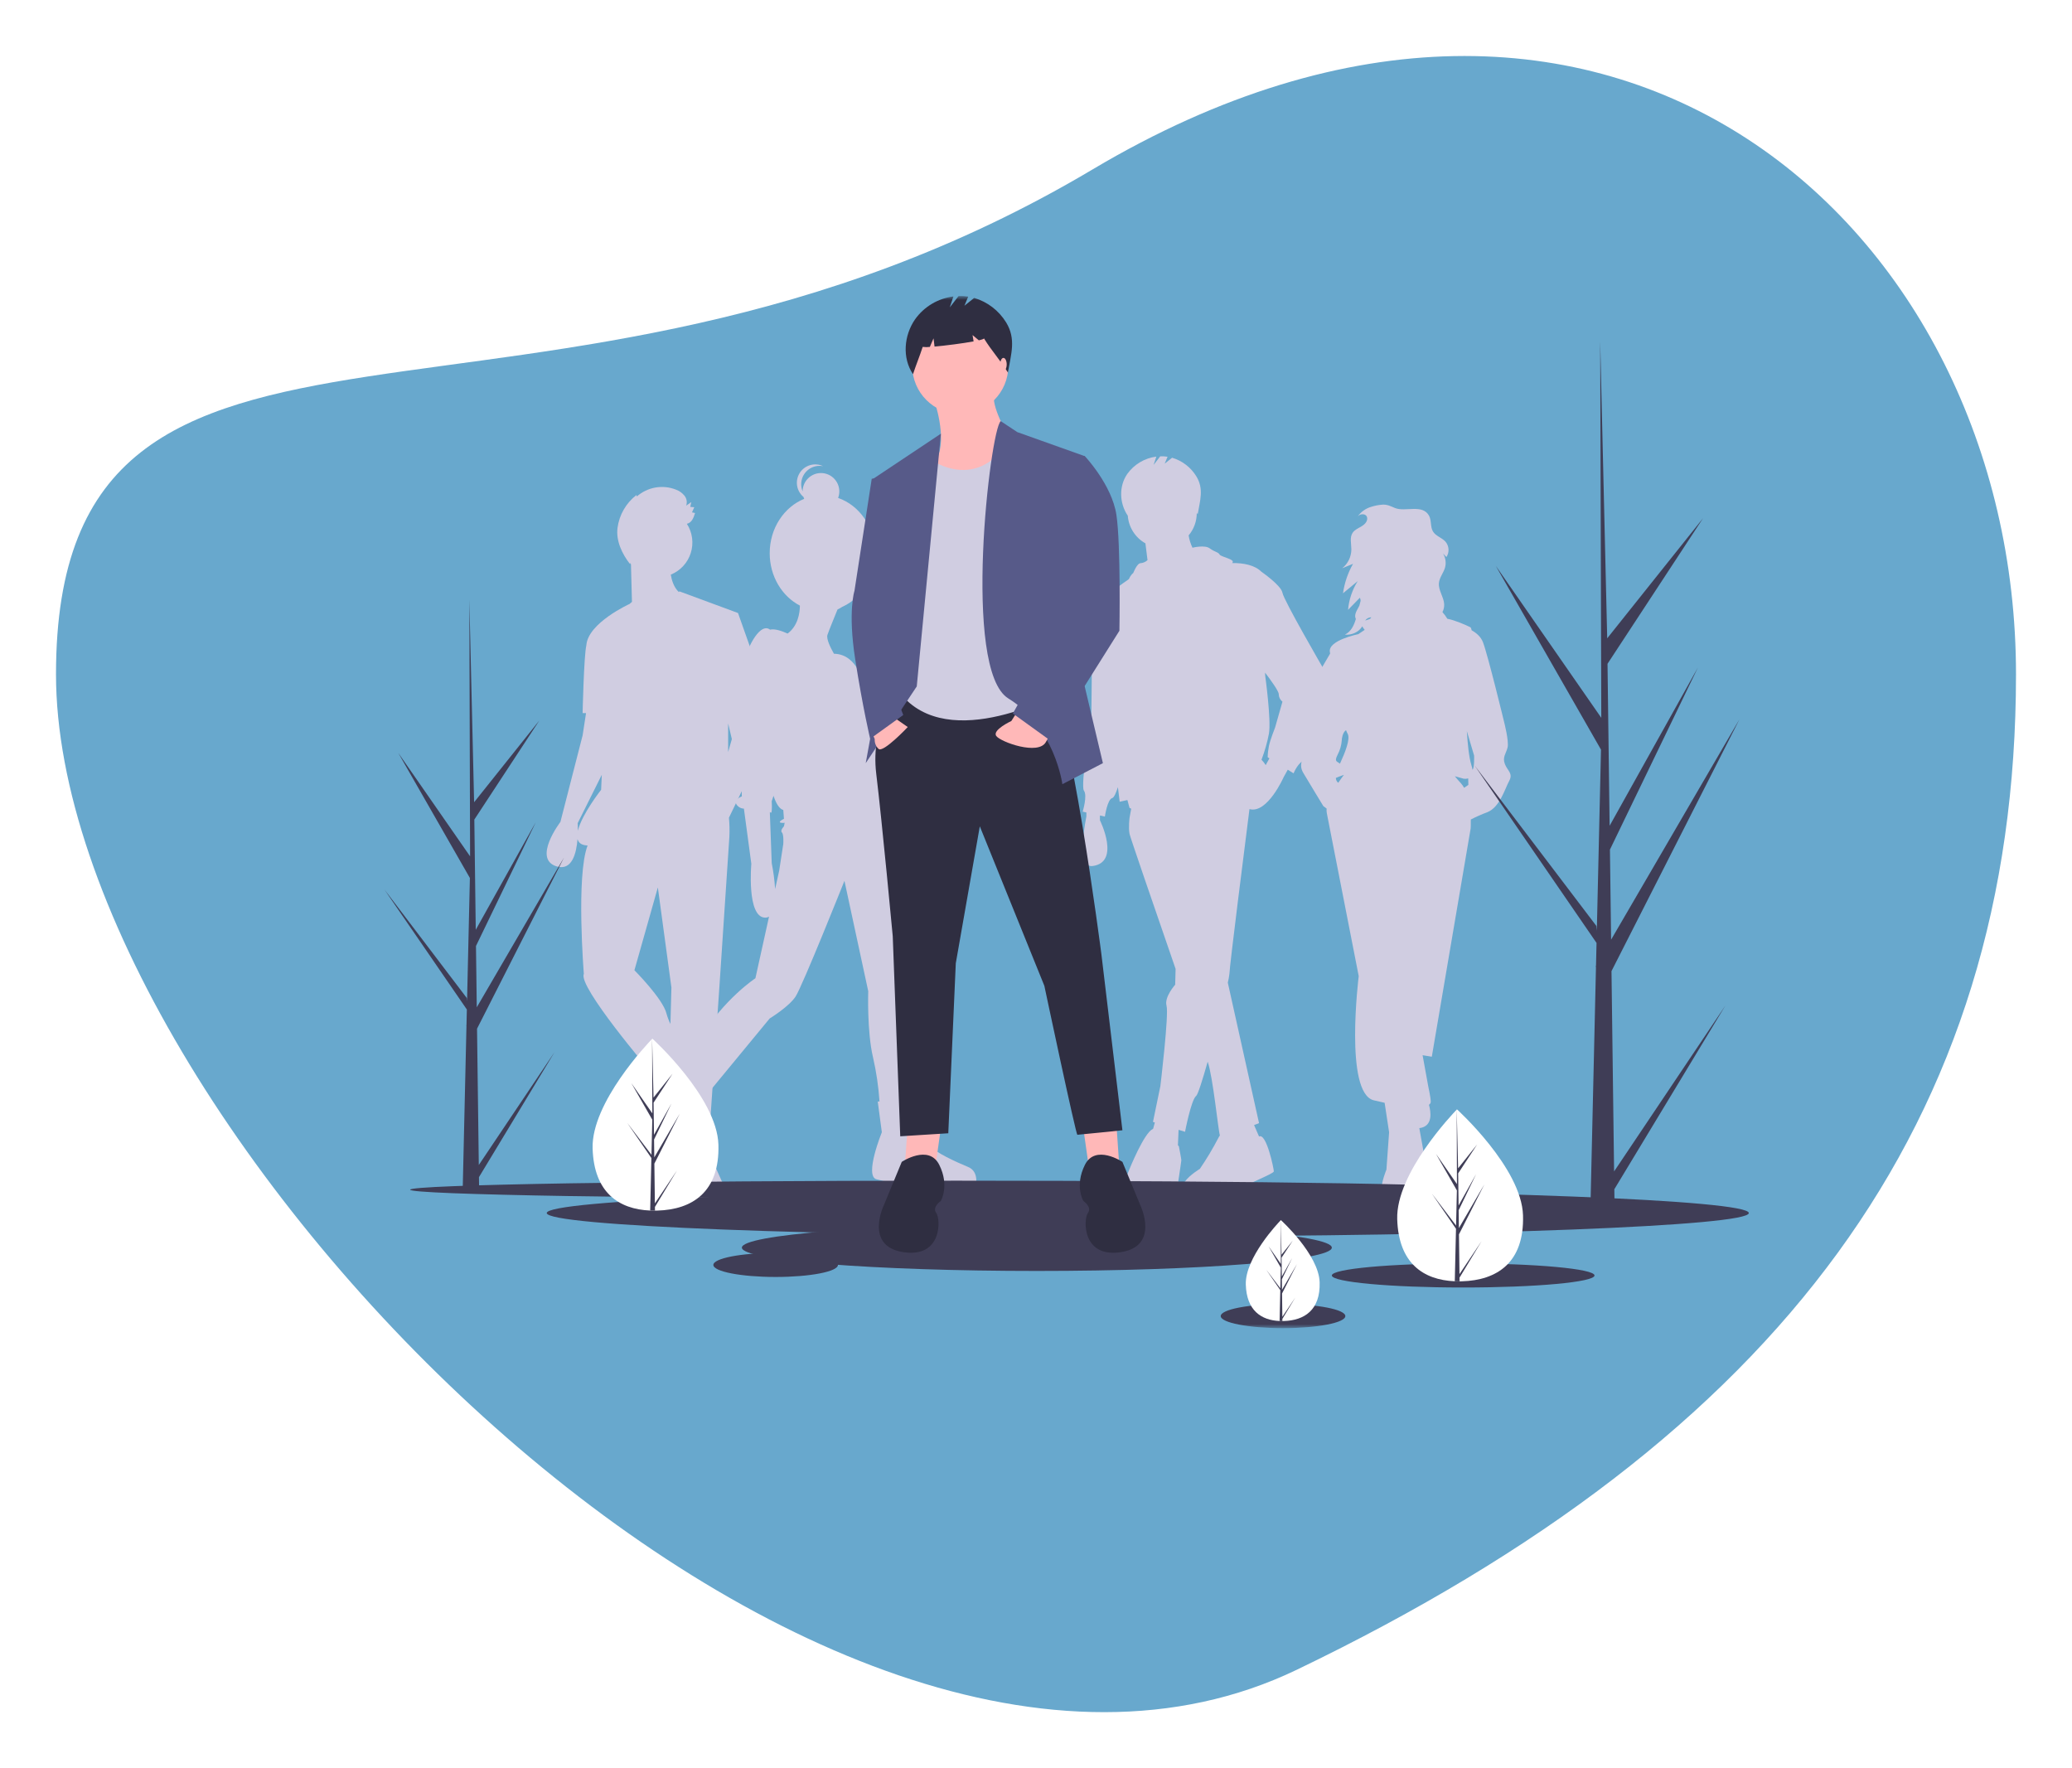 <svg width="259" height="221" viewBox="0 0 259 221" fill="none" xmlns="http://www.w3.org/2000/svg">
<g clip-path="url(#clip0_52_61)">
<g filter="url(#filter0_d_52_61)">
<path d="M252 77.278C252 133.271 222.553 172.636 162.088 201.704C101.623 230.772 7 133.271 7 77.278C7 21.284 67.857 55.031 136.567 14.178C200.958 -24.107 252 21.284 252 77.278Z" fill="#68A8CD"/>
</g>
<mask id="mask0_52_61" style="mask-type:luminance" maskUnits="userSpaceOnUse" x="48" y="37" width="180" height="129">
<path d="M228 37H48V166H228V37Z" fill="white"/>
</mask>
<g mask="url(#mask0_52_61)">
<path d="M188.112 95.499C187.775 94.632 188.256 94.198 188.448 93.427C188.641 92.656 188.016 90.246 188.016 90.246C188.016 90.246 185.996 81.909 185.371 80.271C185.106 79.577 184.532 79.1 183.957 78.78C183.918 78.567 183.862 78.43 183.784 78.391C183.227 78.112 181.84 77.506 180.915 77.338C180.742 77.04 180.537 76.762 180.304 76.509C180.466 76.197 180.541 75.847 180.521 75.495C180.462 74.586 179.775 73.771 179.865 72.864C179.933 72.177 180.434 71.612 180.628 70.948C180.709 70.651 180.728 70.339 180.684 70.034C180.64 69.728 180.534 69.435 180.372 69.172C180.515 69.323 180.657 69.475 180.799 69.627C180.993 69.336 181.086 68.99 181.064 68.641C181.043 68.293 180.908 67.96 180.68 67.696C180.23 67.197 179.477 67.01 179.127 66.436C178.768 65.846 178.961 65.044 178.621 64.443C177.789 62.969 175.66 64.014 174.385 63.499C173.86 63.288 173.462 63.055 172.872 63.072C172.371 63.101 171.875 63.194 171.397 63.348C170.712 63.547 170.115 63.976 169.707 64.562C169.747 64.517 169.791 64.474 169.839 64.436C170.148 64.193 170.69 64.213 170.853 64.571C170.892 64.661 170.908 64.76 170.901 64.857C170.874 65.289 170.498 65.611 170.124 65.827C169.75 66.043 169.33 66.224 169.086 66.58C168.683 67.169 168.92 67.958 168.92 68.672C168.917 69.125 168.812 69.572 168.614 69.98C168.415 70.387 168.128 70.745 167.774 71.026L169.13 70.47C168.483 71.607 168.057 72.857 167.877 74.153L169.712 72.634C169.033 73.718 168.62 74.948 168.507 76.223L169.98 74.711C170.047 74.829 170.08 74.963 170.077 75.099L169.923 75.693C169.869 75.811 169.809 75.925 169.743 76.037C169.506 76.445 169.261 76.947 169.483 77.363L169.484 77.363C169.25 78.15 168.899 78.937 168.116 79.319C168.984 79.41 169.89 78.975 170.282 78.282C170.346 78.407 170.424 78.524 170.513 78.632C170.538 78.664 170.563 78.695 170.588 78.727L170.371 78.871L169.792 79.259C169.792 79.259 165.993 80.03 166.233 81.476C166.243 81.535 166.255 81.606 166.268 81.686L165.175 83.548L163.589 88.945C163.589 88.945 162.771 90.68 162.915 91.403C163.06 92.126 162.915 92.415 162.915 93.716C162.915 95.017 162.29 95.548 162.915 96.608C163.54 97.668 165.416 100.752 165.416 100.752L165.828 101.062C165.808 101.248 165.815 101.436 165.849 101.62C166.233 103.547 169.84 122.005 169.84 122.005C169.84 122.005 168.012 136.607 171.715 137.523C172.179 137.637 172.635 137.742 173.078 137.834L173.638 141.523L173.302 146.197C173.302 146.197 170.753 151.98 175.417 152.318C180.082 152.655 177.966 147.306 177.966 147.306C178.212 146.849 178.313 146.327 178.254 145.812C178.207 145.383 177.806 143.15 177.414 141.003C179.184 140.79 178.853 138.908 178.617 138.08C178.719 138.02 178.795 137.925 178.831 137.812C178.885 137.62 178.761 136.863 178.535 135.804C178.352 134.75 178.039 133.045 177.825 131.889L178.976 132.077L183.832 103.547C183.832 103.547 183.864 103.093 183.85 102.429C184.514 102.085 185.198 101.782 185.9 101.523C187.487 100.897 188.112 98.584 188.641 97.62C189.17 96.656 188.448 96.367 188.112 95.499ZM170.868 77.335C171.026 77.226 171.21 77.163 171.4 77.154C171.359 77.378 170.975 77.443 170.652 77.561C170.711 77.474 170.784 77.397 170.868 77.335ZM168.445 91.692C168.835 92.334 168.129 94.072 167.494 95.451C167.129 95.137 166.749 95.236 167.195 94.343C167.499 93.777 167.679 93.153 167.724 92.511C167.724 92.401 167.78 91.592 168.254 91.255C168.304 91.407 168.368 91.553 168.445 91.692ZM166.986 97.228C167.206 97.139 167.54 97 167.991 96.847C167.775 97.131 167.528 97.469 167.28 97.839C167.187 97.768 167.111 97.675 167.06 97.569C167.009 97.463 166.983 97.346 166.986 97.228ZM182.582 97.861C182.29 97.549 182.053 97.271 181.859 97.022C182.222 97.118 182.591 97.221 182.967 97.331C183.154 97.359 183.345 97.346 183.527 97.293C183.544 97.626 183.544 98.102 183.544 98.102L183.017 98.467C182.897 98.248 182.751 98.045 182.582 97.861ZM184.074 96.189C184.069 96.194 184.063 96.2 184.057 96.205C184.031 96.015 183.988 95.827 183.928 95.644C183.613 94.648 183.445 92.881 183.355 91.372L184.265 94.439C184.265 94.439 184.313 95.981 184.074 96.189Z" fill="#D0CDE1"/>
<path d="M165.396 83.523C165.396 83.523 160.463 75.025 160.309 74.098C160.155 73.171 157.688 71.471 157.688 71.471C156.845 70.627 155.463 70.359 154.007 70.373C154.555 69.919 152.599 69.614 152.446 69.308C152.292 68.999 151.83 68.999 151.213 68.536C150.597 68.072 149.057 68.458 149.057 68.458C148.826 67.971 148.665 67.452 148.579 66.919C149.236 66.14 149.596 65.152 149.595 64.132C149.595 64.121 149.594 64.11 149.594 64.099C149.633 64.16 149.672 64.222 149.711 64.285C150 62.552 150.51 61.111 149.538 59.529C148.85 58.408 147.772 57.582 146.512 57.21L145.586 57.952L145.946 57.087C145.644 57.04 145.337 57.023 145.031 57.034L144.199 58.107L144.543 57.07C143.821 57.16 143.125 57.4 142.499 57.773C141.874 58.145 141.332 58.644 140.908 59.238C139.848 60.769 139.919 62.898 140.961 64.441C140.965 64.43 140.968 64.42 140.971 64.409C141.017 65.131 141.243 65.83 141.629 66.442C142.014 67.054 142.546 67.559 143.177 67.911L143.439 70.01C143.203 70.23 142.901 70.363 142.58 70.39C142.118 70.39 141.655 71.626 141.655 71.626C141.655 71.626 141.393 71.758 141.111 72.384C140.383 72.881 138.163 74.441 137.339 75.53C136.852 75.771 136.329 76.305 136.414 77.497C136.568 79.66 136.414 89.703 136.414 89.703C136.414 89.703 135.026 98.201 135.489 98.819C135.951 99.437 135.335 101.445 135.335 101.445L135.797 101.548V102.063C135.797 102.063 134.406 108.526 136.568 108.243C140.114 107.78 137.493 102.527 137.493 102.527V101.926L138.11 102.063C138.11 102.063 138.418 99.9 139.034 99.746C139.249 99.692 139.501 99.114 139.738 98.385C139.876 99.523 139.959 100.209 139.959 100.209L140.924 99.994L141.193 100.982C141.259 101.019 141.328 101.05 141.4 101.076L141.193 102.218C141.193 102.218 141.039 103.454 141.193 104.226C141.27 104.616 144.132 112.943 146.95 121.103L146.897 123.076C146.897 123.076 145.509 124.621 145.818 125.702C146.126 126.784 145.047 135.745 145.047 135.745L144.122 140.226L144.355 140.298L144.141 141.083C143.957 141.176 143.793 141.305 143.659 141.462C142.426 142.853 140.884 146.87 140.884 146.87C140.884 146.87 138.11 151.041 142.426 150.887C146.743 150.732 147.051 149.187 147.051 149.187C147.051 149.187 147.668 145.17 147.668 145.016C147.668 144.861 147.359 143.273 147.359 143.273L147.239 143.141L147.323 141.213L148.13 141.462C148.13 141.462 148.901 137.445 149.517 136.981C149.733 136.819 150.306 135.015 150.961 132.697C151.63 134.628 152.278 141.305 152.488 141.911C152.414 142.013 152.348 142.121 152.292 142.235C151.599 143.567 150.827 144.857 149.98 146.097C149.98 146.097 145.047 149.033 149.98 149.805C149.98 149.805 152.755 149.96 154.142 149.033C155.53 148.106 159.23 146.715 159.23 146.406C159.23 146.097 158.305 141.555 157.38 142.049L156.76 140.621L157.38 140.38L153.477 122.823C153.569 122.448 153.637 122.068 153.68 121.685C153.68 120.876 155.676 105.122 156.184 101.126C158.419 101.76 160.463 97.119 160.463 97.119L160.97 96.205L161.696 96.656C161.696 96.656 162.313 95.111 163.238 94.956C164.163 94.802 165.859 86.613 165.859 85.531C165.844 84.837 165.687 84.153 165.396 83.523ZM158.213 95.628C158.062 95.386 157.886 95.161 157.688 94.956C158.091 93.904 158.401 92.818 158.613 91.711C158.921 90.012 158.15 84.45 158.15 84.45L158.137 84.072C158.894 85.067 159.846 86.395 159.846 86.767C159.846 86.947 159.888 87.124 159.968 87.285C160.049 87.446 160.165 87.586 160.309 87.694L159.384 90.939C159.384 90.939 158.767 92.484 158.613 93.256C158.521 93.715 158.469 94.18 158.459 94.647L158.677 94.782L158.213 95.628Z" fill="#D0CDE1"/>
<path d="M94.82 86.382L95.643 86.197L92.251 76.618L84.929 73.914C84.929 73.914 84.901 73.945 84.849 73.999C84.224 73.393 83.959 72.514 83.849 71.822C84.437 71.583 84.967 71.218 85.398 70.751C85.83 70.284 86.153 69.727 86.345 69.12C86.537 68.514 86.594 67.872 86.51 67.241C86.426 66.61 86.204 66.005 85.86 65.47C86.464 65.325 86.679 64.776 86.882 64.122C86.756 64.085 86.629 64.057 86.499 64.039C86.594 63.825 86.689 63.612 86.784 63.399C86.617 63.384 86.45 63.369 86.283 63.354C86.326 63.155 86.369 62.955 86.411 62.756C86.199 62.903 85.986 63.05 85.773 63.197C85.846 62.988 85.864 62.764 85.826 62.546C85.787 62.327 85.695 62.123 85.556 61.95C85.274 61.608 84.905 61.348 84.489 61.196C83.675 60.875 82.788 60.785 81.926 60.936C81.064 61.087 80.261 61.473 79.603 62.052L79.557 61.872C78.256 62.874 77.404 64.354 77.189 65.985C76.985 67.597 77.758 69.239 78.762 70.515C78.754 70.459 78.745 70.403 78.736 70.348C78.779 70.408 78.824 70.467 78.87 70.524L78.994 75.227L78.684 75.493C78.684 75.493 73.496 77.845 73.293 80.655L73.293 80.657C72.981 82.025 72.827 89.132 72.827 89.132H73.254L72.827 91.914L70.052 102.729C70.052 102.729 66.507 107.364 69.59 108.291C71.506 108.867 72.052 106.639 72.192 104.87C72.303 105.308 72.635 105.605 73.29 105.664C73.341 105.669 73.396 105.673 73.45 105.677C71.992 109.453 72.981 121.733 72.981 121.733C72.211 123.278 81.306 133.939 81.306 133.939L81.854 133.646L81.972 133.884C81.668 133.913 81.46 133.939 81.46 133.939V138.729C81.46 138.729 80.073 143.518 81.923 144.445C82.401 144.685 82.901 144.511 83.378 144.121C83.287 145.599 83.156 147.805 83.156 148.308C83.156 149.08 85.16 150.471 85.16 150.471C85.16 150.471 85.623 152.17 89.323 152.17C93.022 152.17 90.247 147.69 90.247 147.69L88.243 143.209C88.243 143.209 88.093 143.283 87.64 142.912L87.802 141.121L88.706 141.201L89.939 123.124C89.939 123.124 91.018 107.055 91.172 104.583C91.209 103.79 91.19 102.996 91.117 102.206L95.643 92.841L94.82 86.382ZM91.481 92.377L91.018 93.992V90.42L91.481 92.377ZM72.235 103.835C72.239 103.269 72.211 102.883 72.211 102.883L75.224 96.842L75.14 98.712C75.14 98.712 72.726 101.772 72.235 103.835ZM79.302 121.269L82.231 110.918L83.927 123.433L83.805 127.982C83.599 127.564 83.433 127.127 83.31 126.677C82.848 124.823 79.302 121.269 79.302 121.269Z" fill="#D0CDE1"/>
<path d="M121.02 145.86C119.576 145.264 116.772 143.987 116.432 143.305C116.092 142.624 114.393 137.344 114.393 137.344L113.955 137.376C113.899 134.978 113.658 125.682 113.288 124.571C113.288 124.571 115.072 109.839 111.504 103.963L110.861 101.36C111.072 100.316 111.045 97.899 110.909 97.491C110.739 96.98 112.863 95.362 112.268 94.341C111.674 93.319 110.059 89.827 110.059 89.827C110.059 89.827 110.229 87.613 107.935 85.569C107.935 85.569 107.265 81.766 104.244 81.709C103.835 80.995 103.264 79.859 103.432 79.353C103.612 78.812 104.301 77.124 104.69 76.179C104.896 76.085 105.095 75.974 105.283 75.848C107.685 74.769 109.379 72.175 109.379 69.146C109.379 65.902 107.439 63.157 104.765 62.237C104.884 61.922 104.933 61.585 104.908 61.25C104.883 60.914 104.784 60.588 104.62 60.295C104.455 60.002 104.228 59.748 103.955 59.553C103.682 59.357 103.369 59.224 103.039 59.162C102.709 59.101 102.37 59.113 102.045 59.197C101.72 59.282 101.417 59.437 101.159 59.652C100.9 59.866 100.692 60.135 100.548 60.44C100.405 60.744 100.329 61.076 100.328 61.412C100.181 61.063 100.123 60.683 100.158 60.305C100.193 59.928 100.321 59.565 100.531 59.249C100.74 58.933 101.024 58.674 101.358 58.495C101.691 58.316 102.064 58.223 102.442 58.224C102.591 58.224 102.739 58.239 102.886 58.267C102.382 58.027 101.808 57.98 101.272 58.133C100.735 58.287 100.273 58.631 99.972 59.101C99.671 59.572 99.551 60.136 99.635 60.689C99.72 61.242 100.002 61.745 100.43 62.103C100.456 62.187 100.488 62.27 100.523 62.35C98.007 63.368 96.213 66.026 96.213 69.146C96.213 72.039 97.757 74.535 99.989 75.694C99.977 76.635 99.744 78.222 98.449 79.189C97.78 78.882 96.852 78.546 96.256 78.699C95.948 78.458 95.483 78.378 94.85 79.012C93.576 80.29 92.471 83.611 92.471 85.655C92.471 87.698 92.726 99.535 92.726 99.535C92.726 99.535 91.367 100.046 92.301 100.812C92.494 100.974 92.737 101.064 92.988 101.068L93.916 107.965C93.916 107.965 93.321 114.608 95.615 114.693C95.795 114.703 95.974 114.659 96.129 114.566L94.425 122.272C94.425 122.272 90.517 124.826 87.458 129.851C85.883 132.438 85.097 134.03 84.705 134.968L84.144 134.619L82.19 138.366C82.19 138.366 77.857 141.006 78.792 142.965C79.726 144.923 80.576 145.434 80.576 145.434L81.171 145.179L82.275 147.222C82.275 147.222 85.164 151.395 89.837 149.266C90.057 148.971 90.175 148.613 90.175 148.244C90.175 147.876 90.057 147.518 89.837 147.222C89.073 146.115 87.118 143.731 87.118 143.731L88.393 137.259L88.129 137.095L96.21 127.296C96.21 127.296 98.589 125.848 99.439 124.571C100.288 123.294 105.556 110.094 105.556 110.094L108.53 123.89C108.53 123.89 108.36 128.914 109.125 132.15C109.542 133.965 109.813 135.811 109.938 137.669L109.719 137.685L110.229 141.517C110.229 141.517 108.02 146.967 109.55 147.393C110.638 147.674 111.745 147.874 112.863 147.989L113.033 147.393C113.033 147.393 119.576 150.969 121.955 148.329C121.955 148.329 122.464 146.456 121.02 145.86ZM97.739 104.048C97.994 104.304 97.909 105.496 97.909 105.496L97.399 108.817L96.89 111.121C96.82 110.032 96.678 108.95 96.465 107.88L96.23 101.516C96.276 101.545 96.326 101.566 96.38 101.579C96.55 101.579 96.465 100.131 96.465 100.131C96.465 100.131 96.564 99.873 96.688 99.465C97.018 100.456 97.421 101.102 97.909 101.238L97.994 102.345C97.994 102.345 96.889 102.856 97.909 102.856C97.968 102.854 98.027 102.845 98.084 102.83L97.994 103.282C97.994 103.282 97.484 103.793 97.739 104.048Z" fill="#D0CDE1"/>
<path d="M119.568 149.827C157.289 149.827 187.869 149.322 187.869 148.699C187.869 148.075 157.289 147.57 119.568 147.57C81.846 147.57 51.267 148.075 51.267 148.699C51.267 149.322 81.846 149.827 119.568 149.827Z" fill="#3F3D56"/>
<path d="M143.473 154.528C184.966 154.528 218.603 153.223 218.603 151.614C218.603 150.004 184.966 148.699 143.473 148.699C101.979 148.699 68.342 150.004 68.342 151.614C68.342 153.223 101.979 154.528 143.473 154.528Z" fill="#3F3D56"/>
<path d="M129.606 158.854C149.97 158.854 166.478 157.549 166.478 155.939C166.478 154.329 149.97 153.024 129.606 153.024C109.243 153.024 92.735 154.329 92.735 155.939C92.735 157.549 109.243 158.854 129.606 158.854Z" fill="#3F3D56"/>
<path d="M182.896 160.922C191.964 160.922 199.315 160.249 199.315 159.418C199.315 158.587 191.964 157.913 182.896 157.913C173.829 157.913 166.478 158.587 166.478 159.418C166.478 160.249 173.829 160.922 182.896 160.922Z" fill="#3F3D56"/>
<path d="M160.379 166C164.68 166 168.167 165.326 168.167 164.496C168.167 163.665 164.68 162.991 160.379 162.991C156.079 162.991 152.592 163.665 152.592 164.496C152.592 165.326 156.079 166 160.379 166Z" fill="#3F3D56"/>
<path d="M96.957 159.606C101.258 159.606 104.744 158.932 104.744 158.102C104.744 157.271 101.258 156.597 96.957 156.597C92.656 156.597 89.17 157.271 89.17 158.102C89.17 158.932 92.656 159.606 96.957 159.606Z" fill="#3F3D56"/>
<path d="M135.423 141.082L136.174 146.348L139.927 145.972L139.551 140.518L135.423 141.082Z" fill="#FFB8B8"/>
<path d="M117.597 141.082L116.847 146.348L113.094 145.972L113.469 140.518L117.597 141.082Z" fill="#FFB8B8"/>
<path d="M112.156 86.545C112.156 86.545 108.778 90.494 109.529 96.7C110.279 102.906 111.593 117.011 111.593 117.011L112.531 142.023L118.536 141.646L119.474 120.396L122.476 103.282L130.545 123.217C130.545 123.217 134.485 141.834 134.673 141.834C134.86 141.834 140.302 141.27 140.302 141.27L137.675 119.267C137.675 119.267 133.547 87.297 131.108 86.733C128.668 86.169 112.156 86.545 112.156 86.545Z" fill="#2F2E41"/>
<path d="M140.302 145.22C140.302 145.22 136.924 142.963 135.611 145.596C134.297 148.228 135.423 150.109 135.423 150.109C135.423 150.109 136.549 150.861 135.986 151.614C135.423 152.366 135.236 157.255 140.114 156.503C144.993 155.751 142.554 150.673 142.554 150.673L140.302 145.22Z" fill="#2F2E41"/>
<path d="M112.719 145.22C112.719 145.22 116.096 142.963 117.41 145.596C118.723 148.228 117.597 150.109 117.597 150.109C117.597 150.109 116.472 150.861 117.035 151.614C117.597 152.366 117.785 157.255 112.906 156.503C108.028 155.751 110.467 150.673 110.467 150.673L112.719 145.22Z" fill="#2F2E41"/>
<path d="M116.753 49.968C116.753 49.968 118.442 54.669 117.128 57.302C115.815 59.935 119.192 62.944 119.192 62.944C119.192 62.944 128.011 58.43 126.886 56.174C125.76 53.917 123.883 50.908 124.259 49.027L116.753 49.968Z" fill="#FFB8B8"/>
<path d="M120.037 51.754C123.353 51.754 126.041 49.06 126.041 45.736C126.041 42.413 123.353 39.718 120.037 39.718C116.721 39.718 114.032 42.413 114.032 45.736C114.032 49.06 116.721 51.754 120.037 51.754Z" fill="#FFB8B8"/>
<path d="M115.721 57.02C115.721 57.02 121.746 62.045 126.239 54.925L130.92 57.584L133.359 86.169C133.359 86.169 119.662 94.067 113.094 87.297L114.032 60.781L115.721 57.02Z" fill="#D0CDE1"/>
<path d="M117.613 54.205L109.154 59.841L112.156 73.757L108.215 95.384L114.595 85.793L117.613 54.205Z" fill="#575A89"/>
<path d="M125.089 52.636L127.167 54.011L135.611 57.02L134.297 80.339L137.863 95.384L132.796 98.017C132.796 98.017 131.858 90.87 126.041 87.297C120.224 83.724 123.762 53.707 125.089 52.636Z" fill="#575A89"/>
<path d="M111.03 89.178L113.469 90.871C113.469 90.871 110.373 94.162 109.81 93.597C109.647 93.441 109.521 93.25 109.44 93.039C109.359 92.827 109.325 92.601 109.341 92.375L108.778 91.059L111.03 89.178Z" fill="#FFB8B8"/>
<path d="M127.246 88.812L126.417 90.118C126.417 90.118 123.977 91.247 124.54 91.999C125.103 92.751 129.794 94.444 130.732 92.751L131.67 91.059L127.246 88.812Z" fill="#FFB8B8"/>
<path d="M110.279 59.653L108.966 59.841L106.808 73.851C106.808 73.851 105.964 76.39 106.902 82.408C107.84 88.426 108.769 92.344 108.769 92.344L112.906 89.366L111.03 84.477L113.469 66.611L110.279 59.653Z" fill="#575A89"/>
<path d="M132.609 56.644L135.611 57.02C135.611 57.02 138.988 60.593 139.551 64.354C140.114 68.115 139.927 78.835 139.927 78.835L131.295 92.563L126.604 89.178L133.172 77.518L129.982 63.602L132.609 56.644Z" fill="#575A89"/>
<path d="M125.763 40.294C124.855 38.816 123.433 37.727 121.772 37.236L120.553 38.214L121.027 37.074C120.628 37.013 120.224 36.989 119.821 37.004L118.723 38.418L119.178 37.052C118.225 37.171 117.308 37.486 116.483 37.978C115.658 38.469 114.943 39.127 114.385 39.909C112.988 41.928 112.752 44.736 114.126 46.771C114.503 45.609 114.961 44.519 115.338 43.357C115.635 43.398 115.935 43.399 116.232 43.361L116.691 42.288L116.819 43.316C118.242 43.192 120.351 42.919 121.7 42.669L121.569 41.881L122.353 42.536C122.766 42.441 123.012 42.354 122.991 42.288C123.994 43.909 124.988 44.944 125.991 46.564C126.372 44.278 127.044 42.379 125.763 40.294Z" fill="#2F2E41"/>
<path d="M125.43 46.362C125.655 46.362 125.837 45.997 125.837 45.547C125.837 45.097 125.655 44.732 125.43 44.732C125.206 44.732 125.024 45.097 125.024 45.547C125.024 45.997 125.206 46.362 125.43 46.362Z" fill="#FFB8B8"/>
<path d="M190.377 151.911C190.55 157.845 187.09 160.02 182.748 160.147C182.647 160.15 182.547 160.152 182.447 160.153C182.245 160.154 182.046 160.151 181.848 160.143C177.921 159.979 174.813 157.89 174.652 152.371C174.486 146.659 181.56 139.238 182.09 138.689L182.091 138.688C182.111 138.667 182.122 138.657 182.122 138.657C182.122 138.657 190.204 145.976 190.377 151.911Z" fill="white"/>
<path d="M182.435 159.248L185.194 155.137L182.441 159.69L182.447 160.153C182.245 160.155 182.046 160.151 181.848 160.143L181.985 154.197L181.982 154.151L181.987 154.142L182 153.58L178.979 149.185L181.996 153.159L182.007 153.278L182.11 148.786L179.501 144.229L182.118 147.996L182.09 138.689V138.658L182.091 138.688L182.264 146.024L184.642 143.044L182.272 146.656L182.324 150.674L184.512 146.752L182.332 151.265L182.361 153.5L185.543 148.036L182.371 154.279L182.435 159.248Z" fill="#3F3D56"/>
<path d="M89.802 143.072C89.975 149.007 86.515 151.182 82.173 151.309C82.072 151.312 81.972 151.314 81.871 151.314C81.67 151.316 81.471 151.312 81.273 151.304C77.346 151.141 74.238 149.051 74.077 143.532C73.91 137.82 80.984 130.399 81.515 129.85L81.516 129.849C81.536 129.828 81.546 129.818 81.546 129.818C81.546 129.818 89.629 137.138 89.802 143.072Z" fill="white"/>
<path d="M81.86 150.409L84.618 146.298L81.866 150.852L81.871 151.314C81.67 151.316 81.471 151.312 81.273 151.304L81.41 145.358L81.406 145.312L81.411 145.303L81.424 144.741L78.404 140.346L81.421 144.321L81.432 144.439L81.535 139.947L78.926 135.39L81.542 139.158L81.515 129.85L81.515 129.819L81.516 129.849L81.689 137.185L84.067 134.205L81.697 137.817L81.749 141.836L83.937 137.914L81.757 142.426L81.786 144.661L84.968 139.198L81.796 145.44L81.86 150.409Z" fill="#3F3D56"/>
<path d="M164.955 160.278C165.057 163.761 163.026 165.038 160.477 165.112C160.418 165.114 160.359 165.115 160.3 165.116C160.182 165.116 160.065 165.114 159.949 165.11C157.644 165.014 155.819 163.787 155.725 160.548C155.627 157.195 159.78 152.839 160.091 152.517L160.092 152.516C160.103 152.504 160.11 152.498 160.11 152.498C160.11 152.498 164.854 156.794 164.955 160.278Z" fill="white"/>
<path d="M160.294 164.584L161.913 162.171L160.297 164.844L160.3 165.116C160.182 165.117 160.065 165.115 159.949 165.11L160.029 161.619L160.027 161.592L160.03 161.587L160.038 161.257L158.265 158.677L160.036 161.011L160.042 161.08L160.103 158.443L158.571 155.768L160.107 157.98L160.091 152.517V152.498L160.092 152.516L160.193 156.822L161.589 155.073L160.198 157.193L160.228 159.552L161.513 157.25L160.233 159.899L160.25 161.21L162.118 158.003L160.256 161.668L160.294 164.584Z" fill="#3F3D56"/>
<path d="M227.984 46.626C227.989 46.609 227.995 46.592 228 46.575C227.998 46.582 227.995 46.589 227.992 46.597L227.984 46.626Z" fill="#2F2E41"/>
<path d="M201.762 146.414L215.66 125.7L201.791 148.643L201.82 150.974C200.805 150.981 199.8 150.964 198.805 150.923L199.495 120.961L199.476 120.73L199.501 120.685L199.567 117.854L184.347 95.707L199.549 115.735L199.603 116.334L200.124 93.697L186.978 70.735L200.161 89.72L200.024 42.822V42.666L200.028 42.819L200.901 79.781L212.882 64.767L200.94 82.965L201.202 103.214L212.227 83.452L201.242 106.191L201.388 117.45L217.421 89.922L201.437 121.378L201.762 146.414Z" fill="#3F3D56"/>
<path d="M59.85 145.611L69.308 131.516L59.87 147.128L59.889 148.714C59.199 148.719 58.515 148.707 57.838 148.679L58.307 128.291L58.295 128.134L58.312 128.104L58.357 126.177L48 111.107L58.345 124.735L58.381 125.142L58.736 109.738L49.79 94.114L58.761 107.032L58.667 75.12L58.668 75.013L58.671 75.118L59.264 100.269L67.417 90.053L59.291 102.436L59.469 116.215L66.971 102.767L59.497 118.24L59.596 125.902L70.506 107.17L59.629 128.574L59.85 145.611Z" fill="#3F3D56"/>
</g>
</g>
<defs>
<filter id="filter0_d_52_61" x="0" y="0" width="259" height="221" filterUnits="userSpaceOnUse" color-interpolation-filters="sRGB">
<feFlood flood-opacity="0" result="BackgroundImageFix"/>
<feColorMatrix in="SourceAlpha" type="matrix" values="0 0 0 0 0 0 0 0 0 0 0 0 0 0 0 0 0 0 127 0" result="hardAlpha"/>
<feOffset dy="7"/>
<feGaussianBlur stdDeviation="3.5"/>
<feComposite in2="hardAlpha" operator="out"/>
<feColorMatrix type="matrix" values="0 0 0 0 0 0 0 0 0 0 0 0 0 0 0 0 0 0 0.25 0"/>
<feBlend mode="normal" in2="BackgroundImageFix" result="effect1_dropShadow_52_61"/>
<feBlend mode="normal" in="SourceGraphic" in2="effect1_dropShadow_52_61" result="shape"/>
</filter>
<clipPath id="clip0_52_61">
<rect width="259" height="221" fill="white"/>
</clipPath>
</defs>
</svg>
